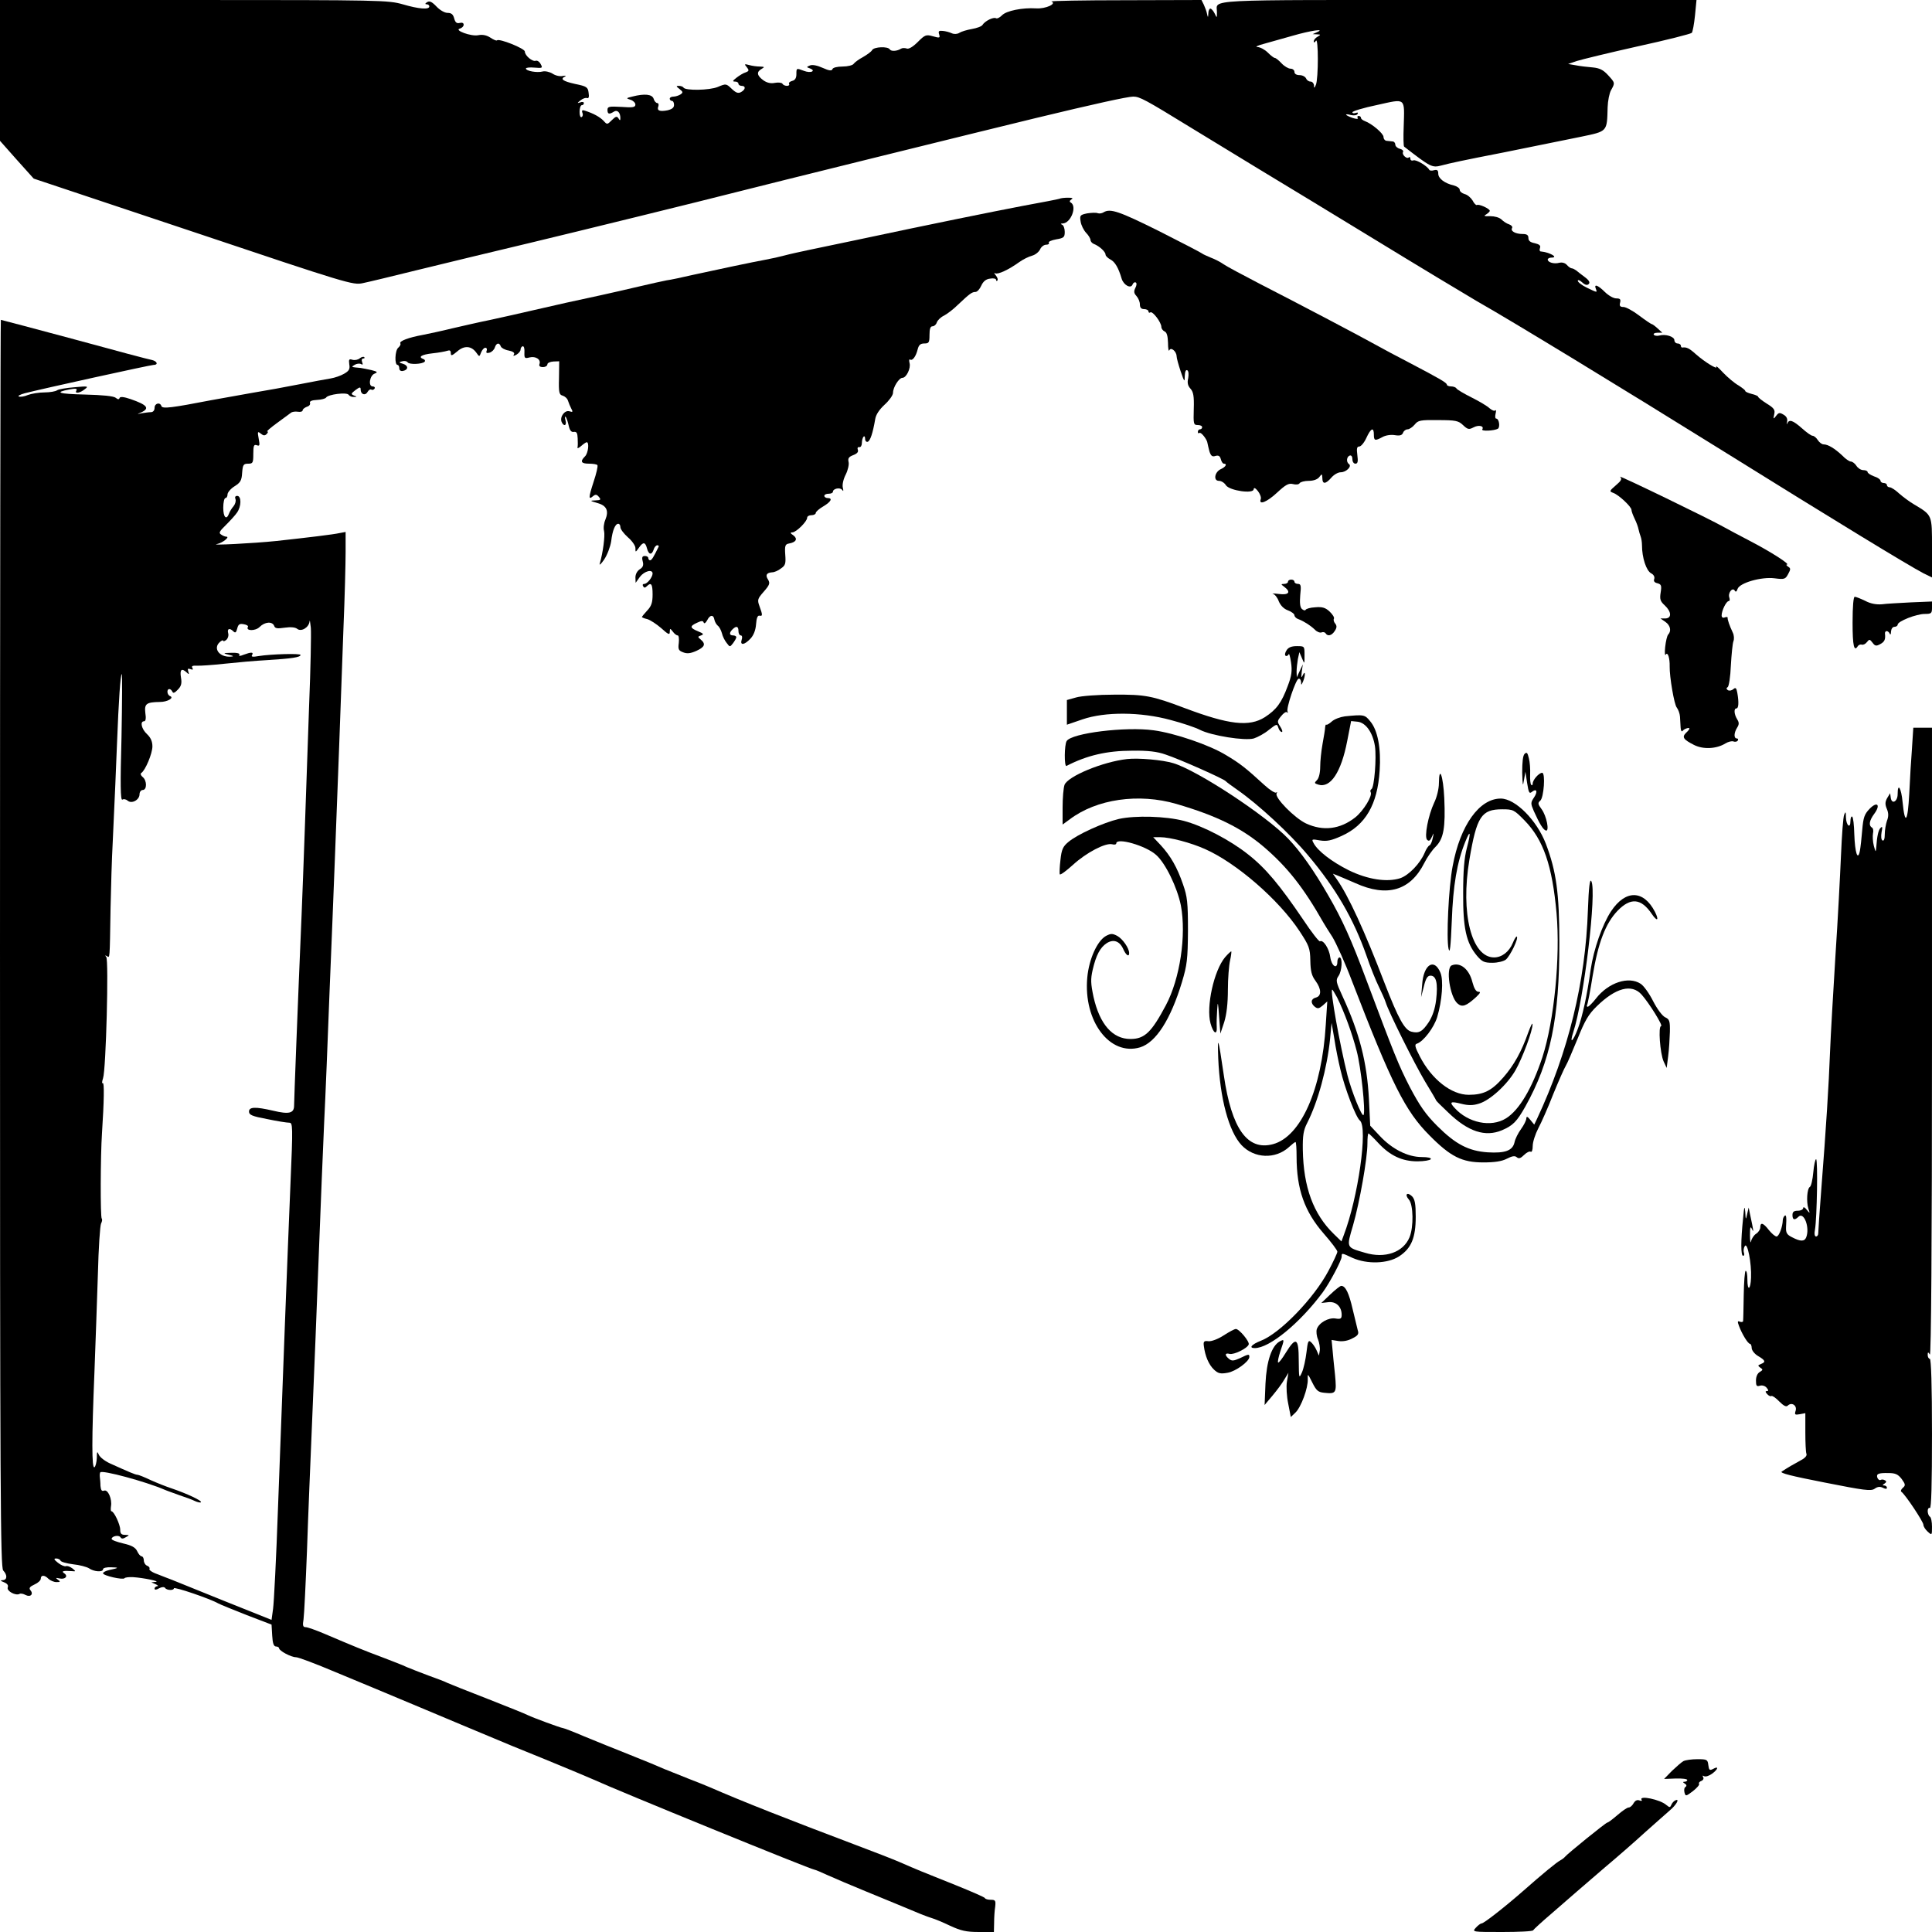 <?xml version="1.0" standalone="no"?>
<!DOCTYPE svg PUBLIC "-//W3C//DTD SVG 20010904//EN"
 "http://www.w3.org/TR/2001/REC-SVG-20010904/DTD/svg10.dtd">
<svg version="1.0" xmlns="http://www.w3.org/2000/svg"
 width="900pt" height="900pt" viewBox="0 0 900 900"
 preserveAspectRatio="xMidYMid meet">
<g transform="translate(0,900) scale(0.1,-0.1)"
fill="#000000" stroke="none">
<path d="M0 8672 l0 -328 78 -88 79 -88 743 -248 c721 -242 745 -249 790 -239
25 5 137 32 250 60 209 51 305 74 535 129 213 51 811 198 935 230 156 40 1167
290 1415 350 269 65 428 100 454 100 30 0 56 -14 266 -143 99 -60 243 -148
320 -195 149 -90 335 -203 530 -322 196 -120 447 -271 485 -293 159 -90 676
-405 1150 -700 509 -317 860 -531 931 -568 l39 -19 0 138 c0 155 2 151 -83
202 -21 12 -53 36 -70 51 -17 16 -37 29 -44 29 -7 0 -13 5 -13 10 0 6 -7 10
-15 10 -8 0 -15 5 -15 11 0 5 -13 15 -30 20 -16 6 -30 15 -30 20 0 5 -9 9 -20
9 -11 0 -25 9 -32 20 -7 11 -19 20 -26 20 -7 0 -25 12 -40 28 -34 32 -66 52
-87 52 -8 0 -20 9 -27 20 -7 11 -18 20 -24 20 -7 0 -29 16 -50 35 -42 37 -59
43 -68 23 -3 -7 -4 -4 -1 7 3 13 -2 25 -16 33 -18 11 -23 11 -35 -5 -13 -17
-14 -16 -9 7 5 21 -1 29 -35 50 -22 14 -40 28 -40 32 0 3 -13 9 -30 13 -16 4
-30 10 -30 14 0 4 -15 15 -32 26 -18 10 -50 37 -71 59 -21 23 -36 35 -32 28 9
-17 -53 21 -95 58 -31 28 -44 34 -63 31 -4 0 -7 3 -7 9 0 5 -7 10 -15 10 -8 0
-15 7 -15 15 0 17 -41 30 -70 22 -11 -3 -23 -1 -26 4 -3 5 5 9 17 9 l23 0 -22
20 c-12 11 -24 20 -27 20 -3 0 -30 18 -59 40 -29 22 -62 40 -73 40 -16 0 -20
5 -16 20 4 16 0 20 -18 20 -13 0 -37 14 -53 30 -32 32 -52 39 -42 15 7 -19 8
-19 -42 5 -23 11 -42 26 -42 32 0 6 9 3 20 -7 14 -13 24 -15 31 -8 7 7 2 17
-18 32 -15 11 -33 25 -40 31 -7 5 -16 10 -21 10 -5 0 -15 7 -23 16 -8 9 -21
13 -35 10 -25 -7 -54 2 -54 15 0 5 8 9 17 9 36 0 -8 25 -51 29 -4 1 -5 8 -2
16 4 11 -3 17 -24 22 -21 4 -30 11 -30 24 0 14 -7 19 -27 19 -34 0 -58 14 -49
28 3 6 -3 13 -14 17 -11 3 -27 14 -36 23 -10 9 -31 15 -52 15 -28 -1 -32 1
-19 8 9 6 17 13 17 17 0 10 -51 33 -60 27 -4 -2 -13 7 -20 21 -8 13 -24 27
-37 30 -13 4 -23 12 -23 20 0 7 -12 16 -27 20 -44 10 -73 33 -73 55 0 16 -5
20 -20 16 -10 -3 -20 -2 -22 2 -8 17 -61 49 -74 44 -8 -3 -14 1 -14 8 0 7 -3
9 -7 6 -9 -10 -34 13 -27 25 3 5 -3 12 -15 15 -12 3 -21 12 -21 19 0 8 -6 15
-12 15 -7 1 -20 2 -28 3 -8 0 -15 9 -15 18 0 16 -54 62 -87 74 -10 4 -18 10
-18 15 0 5 -5 9 -11 9 -5 0 -8 -4 -4 -10 3 -5 -7 -5 -25 1 -36 13 -40 22 -6
13 13 -3 27 -1 30 5 4 7 1 8 -8 5 -9 -3 -16 -2 -16 3 0 5 52 21 115 34 136 30
128 37 124 -101 -2 -49 -1 -91 2 -93 124 -96 130 -99 173 -88 41 11 101 24
291 61 115 23 204 41 360 73 124 26 121 22 124 137 1 30 8 66 16 80 19 34 19
34 -14 70 -22 24 -39 33 -72 36 -24 2 -60 6 -79 10 l-35 6 41 14 c22 7 149 38
283 68 133 29 247 58 252 63 4 4 11 41 15 81 l7 72 -1110 0 c-1221 0 -1122 5
-1124 -58 0 -27 0 -27 -11 -4 -6 12 -15 22 -20 22 -4 0 -9 -10 -9 -22 -1 -21
-2 -21 -6 -3 -2 11 -9 30 -15 43 l-11 22 -356 -1 c-196 0 -350 -3 -343 -6 27
-10 -27 -35 -71 -32 -64 4 -140 -11 -160 -33 -10 -10 -22 -16 -27 -13 -12 7
-52 -13 -63 -31 -4 -7 -26 -15 -49 -19 -23 -4 -50 -12 -59 -18 -9 -6 -24 -7
-35 -2 -11 5 -29 10 -42 11 -18 2 -22 -1 -17 -16 5 -17 3 -18 -29 -9 -32 9
-37 7 -71 -27 -22 -22 -42 -34 -51 -30 -9 3 -21 3 -27 -1 -19 -12 -46 -13 -52
-3 -9 15 -73 12 -82 -3 -4 -8 -24 -22 -43 -33 -19 -10 -39 -25 -43 -31 -4 -7
-28 -13 -52 -13 -25 0 -45 -5 -47 -12 -3 -9 -15 -8 -46 6 -24 11 -48 16 -59
11 -17 -7 -17 -8 1 -14 12 -5 16 -10 9 -14 -6 -4 -23 -3 -38 3 -35 13 -35 14
-35 -16 0 -17 -6 -28 -20 -31 -11 -3 -17 -9 -14 -14 3 -5 -2 -9 -10 -9 -8 0
-18 4 -21 10 -3 5 -19 7 -35 4 -19 -4 -37 0 -54 12 -30 22 -33 39 -8 53 15 9
14 10 -8 11 -14 0 -36 3 -50 7 -22 6 -24 5 -11 -10 11 -14 11 -18 -5 -24 -11
-3 -30 -15 -43 -25 -18 -14 -20 -18 -7 -18 9 0 16 -4 16 -10 0 -5 7 -10 15
-10 20 0 19 -17 -3 -29 -13 -7 -23 -4 -43 15 -26 25 -27 25 -65 9 -39 -16
-151 -18 -160 -3 -3 5 -13 8 -22 8 -13 0 -13 -2 4 -15 16 -13 17 -16 4 -25 -8
-5 -23 -10 -32 -10 -10 0 -18 -4 -18 -10 0 -5 5 -10 10 -10 6 0 10 -8 10 -19
0 -13 -10 -20 -31 -25 -37 -7 -50 -1 -42 19 3 8 0 15 -5 15 -6 0 -14 9 -17 20
-7 21 -42 25 -100 10 -29 -7 -29 -8 -7 -15 12 -4 22 -14 22 -22 0 -13 -12 -15
-65 -11 -57 3 -65 2 -65 -14 0 -20 8 -22 30 -8 16 10 30 -4 30 -30 0 -12 -2
-13 -9 -1 -7 11 -13 9 -31 -9 -21 -21 -22 -21 -38 -3 -17 18 -48 35 -86 47
-13 5 -17 2 -13 -9 4 -8 2 -17 -3 -20 -6 -4 -10 7 -10 24 0 17 5 31 10 31 6 0
10 4 10 10 0 5 -8 7 -17 3 -15 -5 -15 -3 2 10 10 8 24 13 30 10 8 -2 10 6 7
25 -3 26 -9 30 -63 41 -58 13 -71 23 -46 35 6 4 1 4 -12 2 -13 -3 -34 2 -47
11 -13 8 -34 13 -46 10 -25 -7 -78 2 -78 14 0 4 18 6 40 4 37 -3 39 -2 29 16
-6 12 -16 18 -23 16 -15 -6 -51 24 -51 43 0 14 -119 62 -130 52 -2 -3 -16 3
-31 13 -17 11 -36 15 -56 11 -33 -7 -116 24 -85 31 9 3 17 10 17 18 0 8 -7 11
-19 8 -13 -3 -20 2 -25 21 -5 19 -13 26 -31 26 -14 0 -36 13 -52 30 -21 22
-32 27 -43 20 -10 -6 -11 -10 -2 -10 6 0 12 -4 12 -10 0 -16 -49 -12 -124 10
-67 19 -103 20 -973 20 l-903 0 0 -328z m6135 178 l-20 -9 20 -1 c18 -1 19 -1
3 -11 -10 -5 -18 -15 -18 -22 0 -7 4 -6 10 3 12 19 12 -176 0 -205 -7 -17 -9
-17 -9 -2 -1 9 -8 17 -16 17 -9 0 -18 7 -21 15 -4 8 -17 15 -30 15 -15 0 -24
6 -24 15 0 8 -8 15 -18 15 -10 0 -29 11 -42 25 -13 14 -27 25 -31 25 -5 0 -19
11 -33 25 -14 14 -35 25 -48 26 -13 0 0 7 27 14 28 8 88 25 135 38 86 25 157
35 115 17z"/>
<path d="M4935 8074 c-5 -2 -82 -17 -170 -33 -146 -28 -409 -81 -785 -161 -80
-17 -176 -37 -215 -45 -38 -8 -88 -19 -110 -25 -22 -6 -62 -15 -90 -20 -65
-12 -216 -44 -335 -70 -52 -12 -108 -24 -125 -26 -16 -3 -75 -16 -130 -29 -55
-13 -134 -31 -175 -40 -118 -25 -207 -45 -315 -70 -55 -13 -145 -33 -200 -45
-55 -11 -136 -30 -180 -40 -44 -11 -105 -24 -135 -30 -66 -12 -112 -29 -105
-40 3 -4 -2 -13 -10 -20 -15 -12 -18 -80 -3 -80 4 0 8 -7 8 -16 0 -9 7 -14 17
-12 26 5 26 25 1 33 -21 6 -21 8 -4 12 10 3 21 1 25 -5 7 -11 68 -9 79 3 4 4
1 10 -5 12 -27 10 -11 21 41 27 30 3 61 9 70 12 11 4 16 1 16 -11 0 -14 5 -13
30 8 33 29 66 26 89 -6 14 -20 14 -20 22 1 5 12 13 22 20 22 6 0 9 -6 6 -14
-4 -10 0 -12 13 -9 11 3 22 14 25 24 7 22 21 25 28 5 3 -7 19 -16 37 -19 20
-4 29 -11 24 -18 -5 -8 -2 -9 12 -1 10 6 19 16 19 24 0 7 5 14 10 15 6 1 9
-12 8 -28 -1 -28 1 -30 24 -24 29 7 54 -10 46 -31 -3 -9 2 -14 16 -14 12 0 21
6 21 13 0 6 12 12 28 13 l27 1 -1 -78 c-2 -68 1 -78 17 -82 10 -3 22 -13 25
-24 3 -10 10 -26 15 -36 9 -16 7 -18 -8 -13 -22 7 -46 -25 -37 -49 10 -24 26
-18 18 8 -3 12 -3 19 1 15 4 -4 10 -22 14 -40 5 -23 12 -32 24 -30 13 2 17 -5
18 -30 1 -18 1 -37 -1 -43 -1 -5 7 -2 18 8 10 9 22 17 25 17 13 0 7 -52 -8
-66 -24 -24 -18 -34 19 -34 19 0 37 -3 39 -7 3 -5 -5 -39 -18 -78 -24 -74 -24
-85 -2 -66 11 9 17 8 27 -4 11 -13 8 -15 -16 -16 -27 -1 -27 -2 8 -12 44 -12
55 -36 38 -78 -7 -16 -10 -39 -6 -53 5 -22 -5 -100 -20 -151 -4 -11 6 -3 20
18 15 22 29 60 33 85 6 52 19 82 33 82 6 0 10 -7 10 -16 0 -9 16 -30 35 -47
19 -16 35 -39 35 -50 0 -21 0 -21 16 1 20 29 30 28 38 -3 8 -30 22 -32 31 -5
3 11 11 20 17 20 5 0 8 -3 6 -7 -24 -49 -32 -63 -40 -63 -4 0 -8 5 -8 10 0 6
-7 10 -16 10 -12 0 -15 -6 -10 -25 5 -18 1 -28 -14 -37 -12 -8 -20 -23 -20
-38 l1 -25 20 28 c21 27 59 37 59 15 -1 -18 -25 -48 -39 -48 -7 0 -9 -5 -5
-11 4 -8 9 -8 17 0 20 20 27 11 27 -38 0 -37 -5 -54 -25 -75 -14 -15 -25 -29
-25 -30 0 -2 11 -7 25 -10 14 -4 43 -23 65 -42 33 -30 40 -33 40 -18 1 18 1
18 14 2 7 -10 17 -18 23 -18 5 0 7 -16 5 -35 -4 -30 -1 -36 21 -44 18 -7 34
-5 61 7 39 18 45 32 20 53 -15 12 -14 14 2 19 14 5 11 9 -14 19 -39 16 -40 24
-5 40 21 10 28 10 31 1 3 -7 9 -2 16 10 13 27 30 28 34 3 2 -10 9 -22 16 -28
7 -5 15 -21 19 -35 3 -14 13 -34 22 -45 15 -20 15 -20 30 -1 8 11 15 23 15 28
0 4 -7 8 -15 8 -18 0 -19 12 -3 28 18 18 28 15 28 -8 0 -11 5 -20 11 -20 6 0
8 -9 4 -20 -9 -28 13 -25 41 5 15 16 24 40 26 67 2 28 7 42 16 40 15 -3 15 3
0 44 -11 30 -9 35 20 68 27 31 30 39 20 56 -14 21 -7 32 19 34 10 0 29 8 41
18 21 14 23 23 20 64 -3 42 0 49 17 52 34 6 42 22 21 38 -15 10 -16 14 -5 14
18 0 69 51 69 68 0 7 9 12 20 12 11 0 20 5 20 10 0 6 16 20 35 31 37 22 45 39
20 39 -8 0 -15 5 -15 10 0 6 9 10 20 10 11 0 20 4 20 9 0 15 33 22 43 9 6 -9
7 -5 3 11 -3 14 3 40 14 61 10 20 16 47 13 58 -4 17 1 24 22 32 18 7 25 15 21
25 -3 8 0 14 7 12 7 -1 12 8 12 20 0 12 4 25 8 29 4 4 7 -1 7 -10 0 -10 6 -16
12 -14 12 4 24 41 35 105 3 21 19 45 44 68 21 19 39 44 39 55 0 26 28 70 44
70 18 0 40 45 33 69 -3 12 -2 19 3 16 11 -7 27 15 35 48 5 20 13 27 31 27 21
0 24 4 24 40 0 28 4 40 14 40 8 0 17 8 20 18 4 11 19 25 34 32 15 8 44 30 64
50 55 52 66 60 82 60 8 0 20 13 27 29 9 20 22 31 41 33 15 3 28 0 28 -5 0 -6
3 -7 6 -4 4 4 1 14 -7 24 -8 9 -9 14 -3 10 12 -7 62 16 112 52 18 13 45 26 60
30 15 4 31 17 37 29 5 12 18 22 28 22 10 0 16 4 13 9 -4 5 12 12 34 16 36 6
40 10 40 35 0 16 -6 31 -12 33 -9 4 -7 6 3 6 37 2 67 78 38 97 -8 4 -7 9 2 15
10 6 4 8 -16 8 -16 0 -34 -2 -40 -5z"/>
<path d="M5141 8011 c-8 -5 -20 -7 -28 -4 -7 3 -29 2 -49 -1 -32 -7 -35 -9
-30 -38 2 -16 14 -40 25 -52 12 -12 21 -28 21 -34 0 -7 8 -16 17 -19 25 -10
53 -36 53 -49 0 -6 10 -16 23 -23 21 -11 37 -38 52 -89 9 -30 43 -49 51 -27 3
8 10 12 15 9 5 -3 4 -14 -2 -25 -8 -16 -7 -25 5 -38 9 -10 16 -27 16 -39 0
-15 6 -22 20 -22 11 0 20 -5 20 -11 0 -5 4 -8 9 -4 11 6 51 -47 51 -68 0 -8 7
-17 15 -21 10 -4 15 -20 16 -53 0 -26 3 -42 6 -35 7 17 33 -4 34 -27 0 -9 9
-41 19 -71 17 -50 19 -52 19 -22 1 21 5 31 12 27 6 -4 7 -19 4 -37 -5 -21 -2
-35 11 -49 13 -15 17 -34 15 -94 -2 -70 -1 -75 18 -75 12 0 21 -4 21 -10 0 -5
-4 -10 -10 -10 -5 0 -10 -5 -10 -12 0 -6 3 -8 7 -5 7 7 37 -31 38 -48 1 -5 5
-23 9 -38 7 -21 13 -26 28 -21 14 4 21 0 25 -15 3 -12 9 -21 14 -21 17 0 9
-15 -13 -25 -30 -13 -37 -55 -10 -55 11 0 26 -9 33 -21 18 -25 129 -41 129
-18 1 9 8 6 20 -9 10 -13 16 -30 13 -37 -11 -30 29 -14 76 30 40 37 54 45 74
40 14 -4 28 -2 31 4 4 6 23 11 43 11 22 0 41 7 49 18 12 16 13 15 14 -5 0 -30
15 -29 42 2 12 14 31 25 44 25 25 0 53 28 38 38 -14 10 -11 35 4 40 7 2 12 -5
12 -17 0 -12 6 -21 14 -21 11 0 13 10 9 40 -4 31 -2 40 9 40 8 0 23 18 33 40
21 46 35 52 35 15 0 -28 5 -30 40 -11 14 8 38 12 57 9 24 -4 34 -1 39 11 3 9
13 16 21 16 8 0 23 10 33 22 16 20 26 22 109 21 82 0 95 -3 116 -23 22 -21 28
-22 49 -11 24 13 51 7 41 -9 -6 -10 56 -7 73 3 11 8 5 47 -8 47 -5 0 -6 10 -3
23 3 12 3 19 -2 15 -4 -4 -15 1 -26 10 -10 10 -47 32 -83 50 -36 18 -68 37
-71 42 -3 6 -15 10 -26 10 -10 0 -19 4 -19 8 0 9 -33 28 -180 105 -52 27 -120
63 -150 80 -77 43 -368 196 -540 284 -79 41 -156 82 -170 92 -14 10 -41 24
-60 31 -19 8 -37 16 -40 19 -3 3 -93 50 -200 104 -187 93 -228 107 -259 88z"/>
<path d="M0 4604 c0 -2569 2 -2907 15 -2920 20 -21 19 -44 -2 -45 -13 0 -12
-3 6 -10 15 -6 21 -14 17 -24 -6 -17 38 -40 55 -30 5 3 17 1 28 -5 23 -12 39
4 22 23 -7 9 -2 16 20 26 16 7 29 19 29 27 0 18 18 18 36 -1 9 -8 25 -15 37
-15 18 0 20 2 7 11 -12 9 -11 10 7 6 27 -6 42 11 22 24 -15 10 -4 13 36 10 19
-2 19 -1 2 13 -11 8 -24 13 -30 10 -7 -2 -23 5 -37 16 -19 15 -21 20 -8 20 9
0 18 -5 20 -10 2 -6 28 -13 58 -17 30 -3 64 -12 75 -19 23 -16 65 -19 65 -4 0
6 17 10 38 9 38 -1 37 -3 -10 -13 -16 -4 -28 -10 -28 -15 0 -11 93 -32 100
-23 3 4 21 6 40 5 48 -3 130 -20 105 -22 l-20 -2 20 -9 c11 -5 14 -9 8 -9 -7
-1 -13 -6 -13 -11 0 -7 7 -7 21 1 13 7 24 7 28 2 7 -12 41 -13 41 -2 0 9 170
-49 206 -70 11 -6 71 -30 134 -55 l115 -44 3 -51 c2 -36 7 -51 18 -51 7 0 14
-4 14 -8 0 -12 56 -42 79 -42 11 0 93 -31 183 -69 90 -37 269 -112 398 -166
129 -54 271 -114 315 -132 44 -19 163 -68 265 -109 102 -42 203 -84 225 -94
106 -49 1015 -420 1030 -420 3 0 32 -12 62 -26 31 -14 111 -48 177 -75 67 -27
130 -54 141 -58 97 -41 144 -60 165 -66 14 -4 53 -20 86 -36 50 -23 75 -29
133 -29 l71 0 1 43 c0 23 2 57 5 75 3 28 1 32 -20 32 -13 0 -26 3 -28 8 -1 4
-64 31 -138 61 -148 59 -178 71 -260 107 -30 13 -120 48 -200 78 -333 126
-524 201 -685 271 -16 7 -61 25 -100 40 -38 15 -88 35 -110 44 -22 10 -94 40
-160 66 -66 26 -162 65 -213 86 -51 22 -96 39 -100 39 -8 0 -141 49 -163 60
-9 5 -93 39 -185 75 -93 36 -178 70 -189 75 -11 6 -51 21 -90 35 -38 14 -83
32 -100 39 -16 8 -68 28 -115 46 -86 32 -134 52 -268 109 -40 17 -79 31 -88
31 -13 0 -15 8 -10 37 3 21 10 164 16 318 5 154 17 438 25 630 8 193 22 530
30 750 8 220 20 497 25 615 6 118 17 391 25 605 9 215 20 496 25 625 5 129 14
366 20 525 6 160 15 407 20 550 6 143 10 302 10 354 l0 93 -27 -5 c-31 -7
-149 -21 -295 -37 -105 -11 -320 -22 -276 -14 25 5 61 34 42 34 -5 0 -16 4
-24 10 -12 7 -8 15 22 44 20 20 44 46 52 58 21 29 21 78 1 78 -9 0 -12 -6 -8
-15 3 -9 -1 -23 -9 -33 -8 -9 -18 -25 -21 -34 -12 -33 -27 -18 -27 27 0 25 5
45 10 45 6 0 10 8 10 18 1 9 15 26 33 37 27 17 33 27 35 63 3 37 6 42 28 42
22 0 24 4 24 46 0 38 3 45 16 40 14 -5 15 -1 9 31 -6 33 -5 35 10 23 12 -10
19 -10 27 -2 7 7 8 12 3 12 -5 0 16 18 46 40 30 22 59 43 64 47 6 5 20 7 33 5
12 -2 22 1 22 7 0 5 9 12 19 16 11 3 18 11 15 18 -3 8 9 13 32 14 21 1 40 6
43 11 9 15 97 26 105 13 4 -6 15 -11 24 -10 16 0 16 1 0 7 -14 6 -13 9 8 25
20 15 24 15 24 3 0 -23 21 -31 32 -12 5 9 13 14 18 11 5 -3 11 -1 15 5 3 5 -1
10 -9 10 -22 0 -14 52 10 60 15 6 12 9 -16 16 -19 4 -42 9 -50 10 -45 4 -46 4
-27 15 9 5 22 7 29 3 8 -5 9 -2 5 9 -4 10 -1 17 5 17 6 0 8 3 5 6 -4 4 -13 1
-21 -5 -8 -7 -23 -10 -34 -7 -16 5 -18 2 -15 -21 4 -22 -1 -31 -24 -44 -15 -9
-44 -19 -63 -22 -19 -3 -84 -15 -145 -27 -60 -12 -159 -30 -220 -40 -60 -11
-146 -26 -190 -34 -186 -36 -228 -41 -233 -28 -6 20 -32 14 -32 -8 0 -12 -7
-20 -17 -20 -10 0 -29 -3 -43 -5 -24 -5 -24 -5 -2 4 41 19 28 35 -50 62 -32
11 -49 12 -51 5 -3 -8 -8 -7 -18 1 -10 8 -61 13 -142 15 -125 3 -147 10 -73
24 28 5 37 4 32 -5 -10 -16 16 -13 39 6 19 14 15 15 -49 9 -37 -3 -73 -9 -80
-14 -6 -5 -33 -10 -59 -10 -27 0 -61 -6 -77 -12 -16 -7 -35 -10 -42 -7 -7 2 5
9 27 15 81 21 586 132 600 132 23 0 18 17 -7 23 -13 2 -175 45 -361 96 -186
50 -341 91 -343 91 -2 0 -4 -1308 -4 -2906z m1440 1111 c-6 -170 -15 -429 -20
-575 -5 -146 -12 -326 -15 -400 -18 -420 -35 -865 -35 -890 0 -36 -23 -42 -98
-24 -82 19 -112 18 -112 -4 0 -16 15 -22 84 -35 47 -10 93 -17 103 -17 17 0
18 -11 6 -287 -14 -335 -36 -913 -58 -1508 -8 -231 -19 -443 -23 -470 l-7 -51
-220 88 c-121 49 -231 93 -245 99 -14 5 -44 17 -67 26 -24 8 -40 20 -37 24 3
5 -2 12 -10 15 -9 3 -16 15 -16 25 0 10 -5 19 -10 19 -6 0 -15 11 -21 24 -8
17 -25 27 -65 36 -30 7 -54 16 -54 21 0 13 33 20 41 8 5 -8 12 -8 25 0 18 10
18 10 -3 11 -18 0 -23 6 -23 24 0 24 -29 86 -41 86 -3 0 -4 10 -2 23 6 33 -14
80 -32 73 -11 -4 -15 2 -17 22 0 15 -2 34 -3 42 -1 8 0 18 2 21 6 13 212 -43
298 -80 11 -5 43 -16 70 -26 28 -9 60 -21 72 -27 13 -6 26 -9 29 -6 6 7 -65
40 -135 64 -25 8 -70 26 -99 39 -29 14 -57 25 -62 25 -9 0 -35 11 -128 53 -24
11 -47 29 -52 41 -7 17 -9 15 -9 -16 -1 -20 -6 -40 -11 -43 -13 -8 -13 130 0
445 5 129 12 334 16 455 3 121 10 227 15 236 5 9 6 19 3 22 -7 7 -6 294 1 397
10 152 11 239 4 234 -5 -2 -4 8 1 23 14 41 27 551 15 565 -7 8 -6 9 3 4 14 -8
13 -23 17 224 2 96 6 234 10 305 12 258 14 312 20 460 8 208 16 319 22 325 3
3 2 -129 -1 -294 -6 -219 -5 -296 4 -291 6 4 17 2 25 -5 19 -16 55 4 55 30 0
11 7 20 15 20 20 0 20 44 0 60 -9 7 -12 16 -7 19 19 12 52 91 52 124 0 23 -8
41 -25 57 -26 24 -34 60 -14 60 8 0 10 14 6 39 -5 43 5 50 68 51 35 0 67 19
48 27 -15 5 -18 33 -4 33 5 0 11 -6 14 -12 3 -9 11 -6 25 9 16 16 20 29 15 57
-6 37 3 45 26 24 11 -11 13 -10 8 4 -4 13 -2 15 10 11 11 -4 14 -3 9 6 -5 8 1
11 21 10 15 -1 73 3 128 9 55 6 145 14 200 17 112 7 155 13 155 24 0 8 -138 4
-194 -5 -28 -5 -37 -4 -32 4 9 15 -4 15 -39 2 -17 -7 -24 -7 -20 0 4 6 -11 10
-37 9 -40 -1 -41 -2 -13 -9 25 -6 26 -8 7 -9 -52 -2 -81 40 -47 69 8 7 15 9
15 5 0 -4 6 -2 14 4 8 7 12 21 9 31 -6 22 7 26 24 9 9 -9 13 -6 18 13 5 20 11
24 31 20 13 -2 22 -8 19 -12 -12 -20 35 -20 54 -1 25 25 59 27 68 6 4 -13 15
-14 49 -9 28 4 49 2 58 -5 19 -16 55 6 58 34 1 11 3 -2 6 -30 2 -27 -1 -189
-8 -360z"/>
<path d="M7547 6779 c10 -10 6 -18 -20 -40 -30 -26 -31 -28 -12 -35 26 -9 85
-65 85 -79 0 -7 7 -25 15 -42 8 -16 16 -38 18 -49 2 -10 7 -26 10 -34 3 -8 6
-26 6 -40 0 -58 20 -119 43 -131 12 -6 17 -17 14 -26 -4 -10 1 -17 15 -20 18
-5 20 -11 15 -43 -5 -31 -2 -41 19 -60 32 -30 33 -60 3 -61 l-23 0 23 -16 c23
-16 29 -42 13 -59 -5 -5 -11 -31 -14 -58 -3 -27 -1 -43 3 -35 9 14 19 -17 18
-56 -1 -47 21 -177 33 -191 7 -9 14 -28 15 -42 1 -15 2 -38 3 -52 1 -14 5 -20
9 -15 7 10 32 18 32 11 0 -3 -7 -12 -16 -20 -20 -20 -12 -31 37 -56 43 -22
105 -19 147 7 13 8 30 12 37 9 8 -3 17 -1 20 4 4 6 1 10 -4 10 -15 0 -14 26 1
50 10 16 10 24 0 40 -14 23 -16 50 -3 50 10 0 12 28 4 73 -4 22 -8 26 -18 17
-8 -7 -19 -9 -26 -5 -7 5 -8 10 -1 14 6 3 13 49 15 101 3 52 8 103 12 113 4
10 3 28 -3 40 -16 34 -25 61 -24 69 1 4 -5 5 -13 2 -9 -4 -15 0 -15 9 0 23 22
67 33 67 5 0 6 7 3 16 -8 21 14 50 25 33 4 -8 9 -6 13 7 9 29 112 58 173 50
46 -6 50 -4 63 20 12 22 12 27 0 34 -8 6 -11 10 -6 10 18 0 -74 59 -170 109
-54 28 -110 58 -124 66 -61 35 -494 245 -483 234z"/>
<path d="M6000 6290 c0 -5 -8 -10 -17 -10 -17 -1 -17 -1 0 -14 32 -24 21 -39
-25 -33 -24 3 -36 3 -28 1 9 -3 21 -18 27 -35 8 -19 23 -35 42 -42 17 -6 31
-17 31 -23 0 -6 8 -15 18 -18 26 -10 56 -29 77 -49 9 -10 24 -16 31 -13 7 3
16 1 19 -4 10 -16 29 -11 43 11 10 15 10 24 2 34 -7 8 -9 18 -6 23 3 5 -6 20
-20 33 -19 18 -34 23 -67 20 -23 -1 -43 -7 -45 -12 -2 -4 -9 -3 -17 4 -9 8
-11 28 -8 65 5 44 3 52 -11 52 -9 0 -16 5 -16 10 0 6 -7 10 -15 10 -8 0 -15
-4 -15 -10z"/>
<path d="M8630 6100 c0 -110 7 -139 25 -109 4 5 12 8 18 6 7 -2 17 3 24 12 11
14 13 14 26 -3 11 -15 17 -17 35 -7 21 11 26 22 23 49 -1 6 2 12 8 12 5 0 12
-6 14 -12 3 -7 6 -3 6 10 1 12 7 22 16 22 8 0 15 5 15 10 0 16 87 50 126 50
31 0 34 3 34 29 l0 29 -97 -4 c-54 -3 -116 -6 -137 -9 -26 -2 -53 3 -77 16
-21 10 -43 19 -49 19 -6 0 -10 -44 -10 -120z"/>
<path d="M5993 5970 c-7 -10 -9 -22 -4 -25 5 -3 11 1 14 7 2 7 7 -10 11 -37 6
-40 3 -63 -15 -110 -29 -79 -53 -111 -107 -146 -73 -46 -167 -35 -372 42 -153
58 -186 64 -330 63 -74 0 -154 -6 -177 -13 l-43 -12 0 -58 0 -57 73 25 c105
36 271 35 410 -3 54 -14 116 -35 137 -46 53 -27 209 -52 251 -40 18 6 50 23
70 40 36 28 38 29 44 10 3 -11 11 -20 16 -20 5 0 2 11 -7 25 -15 23 -15 26 4
49 11 14 23 22 27 18 5 -4 6 -2 3 3 -8 13 38 149 51 153 6 2 11 -5 12 -15 0
-16 1 -16 9 2 12 28 11 56 -1 30 -7 -16 -8 -12 -5 15 l5 35 -14 -30 -14 -30
-1 26 c0 15 3 41 6 59 l7 32 12 -28 c12 -29 12 -29 12 14 0 42 0 42 -36 42
-25 0 -40 -6 -48 -20z"/>
<path d="M6265 5663 c-22 -3 -49 -13 -61 -24 -11 -10 -23 -17 -25 -15 -3 3 -5
-3 -6 -12 0 -9 -6 -44 -12 -77 -6 -33 -11 -81 -11 -107 0 -28 -6 -53 -15 -62
-13 -13 -13 -15 6 -21 57 -18 107 58 135 204 l18 92 30 -3 c38 -4 71 -50 81
-114 8 -54 -3 -192 -16 -200 -5 -3 -7 -9 -4 -14 10 -16 -33 -87 -72 -118 -70
-55 -149 -65 -229 -28 -53 25 -148 121 -137 140 3 6 3 8 -2 4 -4 -4 -29 11
-55 35 -86 79 -114 101 -178 139 -76 47 -240 103 -338 116 -131 18 -382 -13
-405 -50 -11 -16 -12 -121 -1 -116 95 49 188 71 307 71 72 1 116 -4 155 -18
64 -21 273 -114 280 -124 3 -4 28 -22 55 -41 96 -67 242 -201 328 -304 130
-154 212 -296 272 -466 18 -54 45 -120 58 -146 13 -27 28 -60 32 -73 14 -46
134 -286 184 -370 28 -46 51 -85 51 -87 0 -2 25 -27 56 -56 93 -90 173 -116
251 -83 51 22 69 40 109 111 116 208 159 411 158 764 0 229 -14 331 -63 460
-42 109 -141 209 -209 210 -100 1 -190 -124 -225 -315 -19 -99 -30 -338 -19
-385 6 -26 10 9 15 130 6 165 24 273 63 369 24 60 27 45 7 -30 -12 -46 -17
-105 -17 -209 -1 -163 14 -232 64 -292 24 -28 34 -33 72 -33 25 0 53 7 63 15
20 17 60 99 51 107 -2 3 -11 -10 -19 -30 -17 -41 -51 -67 -87 -67 -105 0 -157
206 -115 455 34 202 56 235 153 235 51 0 55 -2 104 -52 88 -90 129 -210 149
-432 18 -206 -11 -501 -66 -671 -48 -145 -108 -247 -170 -285 -69 -43 -176
-21 -239 49 -26 28 -19 32 32 19 32 -8 54 -8 82 1 51 15 132 89 170 156 32 56
81 187 79 214 0 9 -9 -9 -20 -39 -31 -88 -66 -152 -116 -209 -54 -62 -92 -81
-161 -81 -81 0 -173 72 -228 179 -23 44 -25 56 -14 59 31 10 80 75 95 124 23
77 30 172 15 207 -29 70 -79 38 -85 -55 l-5 -59 13 50 c9 38 17 50 31 50 27 0
35 -36 26 -113 -5 -42 -17 -76 -34 -103 -30 -45 -46 -54 -81 -45 -32 8 -61 61
-125 226 -93 243 -169 408 -222 483 l-19 27 23 -9 c13 -5 49 -21 82 -35 148
-67 256 -35 321 94 13 26 37 61 54 77 36 37 45 88 39 225 -5 104 -24 156 -25
70 0 -27 -10 -67 -22 -91 -28 -60 -47 -159 -33 -173 8 -8 14 -5 22 13 10 22
10 22 4 -6 -3 -16 -10 -32 -15 -33 -5 -2 -16 -18 -23 -36 -21 -49 -73 -103
-113 -117 -62 -20 -152 -6 -240 37 -78 39 -145 90 -164 127 -10 18 -8 19 30
12 32 -5 52 -1 101 21 111 50 167 146 177 304 7 104 -9 189 -44 230 -25 31
-29 32 -118 23z"/>
<path d="M8907 5518 c-4 -51 -10 -148 -13 -216 -7 -132 -20 -149 -31 -39 -6
66 -23 94 -23 38 0 -35 -27 -50 -32 -18 l-3 22 -14 -23 c-10 -18 -10 -30 -1
-51 8 -19 8 -35 0 -55 -5 -15 -10 -43 -10 -62 0 -22 -4 -33 -11 -29 -6 4 -7
20 -4 38 5 24 4 29 -4 21 -11 -10 -17 -38 -21 -94 -2 -21 -3 -20 -11 10 -5 19
-6 45 -4 57 3 12 1 25 -5 28 -16 10 -12 33 11 64 31 42 14 60 -22 23 -24 -25
-29 -40 -34 -98 -3 -38 -8 -82 -11 -98 -10 -49 -23 -8 -26 78 -1 42 -5 79 -10
82 -4 3 -8 -7 -8 -21 0 -38 -20 -20 -21 18 0 26 -2 28 -8 12 -5 -11 -11 -96
-15 -190 -4 -93 -15 -305 -26 -470 -10 -165 -22 -365 -25 -445 -6 -157 -18
-349 -41 -644 -8 -103 -14 -194 -14 -202 0 -8 -5 -14 -10 -14 -7 0 -9 13 -5
33 9 52 14 327 5 327 -4 0 -10 -28 -13 -61 -3 -34 -10 -65 -16 -68 -13 -8 -17
-68 -7 -101 8 -24 8 -24 -8 -5 -8 11 -16 14 -16 8 0 -7 -11 -13 -25 -13 -18 0
-25 -5 -25 -20 0 -23 10 -26 28 -8 25 25 54 -50 36 -96 -8 -20 -27 -20 -65 0
-25 12 -30 21 -29 47 3 47 1 61 -7 53 -4 -4 -8 -13 -8 -19 -1 -33 -18 -77 -29
-77 -7 0 -23 14 -36 30 -26 34 -40 38 -40 12 0 -9 -9 -23 -19 -29 -11 -7 -21
-23 -24 -35 -2 -13 -5 0 -5 27 0 38 2 45 9 30 10 -21 8 -9 -9 70 l-6 30 -7
-30 c-6 -29 -7 -29 -9 10 -3 31 -5 25 -10 -30 -11 -105 -11 -175 0 -175 5 0 7
6 4 14 -3 8 -2 22 4 31 12 22 32 -80 29 -147 -2 -58 -17 -64 -17 -8 0 22 -3
40 -8 40 -4 0 -8 -51 -9 -112 -1 -62 -2 -117 -3 -122 0 -4 -7 -6 -15 -3 -11 5
-12 1 -4 -20 14 -38 42 -83 51 -83 4 0 8 -9 8 -19 0 -11 13 -28 30 -38 34 -20
37 -28 13 -37 -15 -6 -15 -8 -3 -17 13 -8 13 -11 -2 -20 -11 -6 -18 -22 -18
-40 0 -25 3 -29 19 -24 10 3 24 -1 31 -10 9 -11 9 -15 1 -15 -8 0 -8 -4 1 -14
7 -8 16 -12 20 -9 4 2 21 -9 37 -26 20 -20 32 -26 39 -19 18 18 44 1 37 -23
-6 -19 -4 -21 19 -17 l26 5 0 -88 c0 -48 2 -94 5 -101 4 -9 -7 -21 -27 -31
-33 -18 -59 -33 -88 -52 -11 -7 46 -21 199 -51 187 -37 217 -41 234 -29 14 10
25 11 39 4 12 -6 18 -6 18 1 0 5 -6 10 -12 10 -10 0 -9 3 1 9 9 6 10 11 2 15
-6 4 -15 5 -20 2 -5 -3 -11 1 -15 9 -7 19 3 24 51 23 33 0 45 -6 62 -28 18
-25 18 -30 5 -41 -8 -7 -11 -15 -7 -18 18 -12 103 -140 103 -154 0 -8 9 -22
20 -32 20 -18 20 -17 20 23 0 22 -4 44 -10 47 -5 3 -10 15 -10 26 0 11 5 17
10 14 7 -4 10 113 10 344 0 227 -4 351 -10 351 -5 0 -10 8 -10 18 0 14 2 15
10 2 6 -10 10 509 10 1453 l0 1467 -44 0 -43 0 -6 -92z"/>
<path d="M7102 5488 c-8 -8 -11 -39 -11 -87 2 -61 3 -68 8 -36 l7 40 8 -53 c7
-44 10 -51 22 -41 22 18 29 2 10 -26 -16 -24 -16 -28 -1 -63 27 -60 43 -86 56
-91 18 -6 4 68 -20 100 -17 23 -18 29 -6 39 17 14 25 130 9 130 -15 0 -44 -33
-44 -50 0 -7 -3 -10 -7 -6 -4 4 -6 26 -5 49 1 23 -1 57 -6 75 -6 26 -10 30
-20 20z"/>
<path d="M5250 5464 c-114 -13 -275 -80 -291 -120 -5 -14 -9 -61 -9 -105 l0
-80 33 24 c125 95 322 123 497 72 188 -55 303 -112 406 -199 111 -95 186 -190
279 -354 6 -10 24 -40 42 -67 17 -28 59 -120 91 -205 186 -482 248 -606 362
-720 98 -99 151 -125 250 -125 52 0 86 5 109 17 25 13 38 15 47 7 9 -8 18 -5
34 11 11 11 25 18 30 15 6 -4 10 8 10 27 0 18 12 55 26 82 14 26 46 98 70 160
25 61 51 120 58 131 7 11 31 68 55 126 34 85 51 114 89 151 89 87 163 106 209
55 35 -39 102 -147 91 -147 -14 0 -5 -127 12 -165 l14 -30 7 55 c4 30 7 81 8
113 1 51 -2 59 -22 68 -13 6 -37 38 -56 75 -18 36 -44 72 -58 81 -56 37 -150
6 -208 -68 -16 -21 -34 -38 -38 -39 -5 0 -6 3 -4 8 3 4 15 65 26 135 26 157
60 245 116 304 61 63 110 59 160 -15 25 -37 35 -30 14 11 -53 102 -137 103
-204 2 -41 -62 -81 -177 -95 -271 -17 -122 -38 -218 -60 -277 -23 -61 -40 -73
-21 -15 50 153 110 656 84 703 -7 13 -12 -26 -16 -136 -11 -332 -91 -659 -237
-971 l-13 -27 -18 22 c-14 17 -18 18 -19 6 0 -8 -11 -30 -24 -48 -14 -19 -28
-47 -31 -63 -9 -38 -43 -51 -125 -46 -89 6 -150 38 -235 123 -55 55 -82 95
-127 180 -54 105 -73 154 -203 500 -70 188 -113 283 -177 393 -66 115 -130
206 -187 265 -102 107 -424 319 -536 352 -49 15 -162 25 -215 19z"/>
<path d="M5212 5185 c-72 -17 -194 -72 -236 -108 -24 -20 -31 -34 -36 -83 -4
-32 -5 -63 -3 -67 3 -4 30 16 61 44 62 57 152 104 183 96 10 -3 19 -1 19 4 0
29 137 -10 185 -53 44 -38 99 -152 116 -236 26 -139 -4 -341 -70 -465 -67
-126 -99 -157 -165 -157 -83 0 -143 68 -172 196 -13 62 -14 82 -4 126 16 69
35 104 65 124 31 20 60 11 77 -26 13 -30 28 -40 28 -20 0 23 -30 66 -55 80
-23 12 -30 12 -53 0 -41 -23 -79 -108 -87 -193 -19 -204 105 -368 246 -326 74
23 142 129 195 304 24 80 27 106 28 240 0 131 -3 158 -23 215 -27 79 -58 133
-104 183 l-35 37 32 0 c47 0 144 -26 209 -55 147 -65 345 -237 441 -383 44
-67 49 -79 50 -137 1 -49 6 -70 24 -94 28 -38 29 -71 2 -78 -24 -6 -26 -26 -5
-43 13 -10 19 -9 37 6 l21 19 -7 -108 c-18 -302 -116 -522 -246 -557 -119 -32
-193 72 -229 321 -26 177 -30 191 -26 79 8 -187 49 -341 109 -405 59 -62 157
-66 220 -9 14 13 28 24 31 24 3 0 5 -31 5 -69 0 -150 37 -255 126 -357 35 -40
64 -78 64 -85 0 -6 -19 -47 -42 -90 -68 -128 -226 -291 -315 -325 -43 -17 -57
-34 -28 -34 69 0 211 117 317 260 33 45 88 149 88 166 0 18 0 18 51 -6 68 -30
163 -27 216 7 57 37 78 86 78 185 0 60 -4 81 -17 95 -23 22 -36 9 -15 -15 21
-23 23 -128 3 -176 -29 -70 -114 -100 -207 -72 -89 26 -87 22 -56 128 31 108
67 312 67 381 0 26 2 47 5 47 2 0 23 -20 46 -45 54 -58 110 -85 182 -85 31 0
59 5 62 10 4 6 -13 10 -42 10 -65 0 -138 37 -195 98 l-45 48 -6 124 c-9 172
-44 308 -123 479 -31 67 -32 75 -19 94 17 24 20 87 5 87 -5 0 -10 -9 -10 -20
0 -38 -27 -21 -33 21 -5 40 -33 83 -48 74 -4 -3 -40 43 -79 102 -108 159 -173
238 -256 303 -83 66 -209 132 -299 156 -84 22 -226 26 -303 9z m1017 -832 c33
-67 70 -167 91 -249 20 -75 42 -280 32 -298 -7 -12 -56 110 -75 185 -36 144
-82 399 -71 399 2 0 12 -17 23 -37z m15 -335 c20 -87 72 -223 91 -238 38 -32
-8 -359 -76 -536 l-10 -27 -35 34 c-96 93 -142 219 -145 393 -1 66 3 91 20
124 51 100 93 256 107 392 l7 75 13 -75 c6 -41 19 -105 28 -142z"/>
<path d="M5707 4541 c-52 -62 -89 -230 -68 -308 13 -48 32 -58 29 -15 -1 15 0
50 2 77 3 44 4 40 9 -30 l6 -80 18 54 c11 36 17 87 17 150 0 53 5 114 10 136
5 22 7 41 6 43 -2 1 -15 -11 -29 -27z"/>
<path d="M6763 4503 c-29 -11 -9 -146 26 -177 22 -20 41 -13 87 29 20 19 23
25 11 25 -11 0 -20 15 -28 45 -15 61 -57 94 -96 78z"/>
<path d="M6197 2970 l-42 -40 33 4 c36 4 62 -21 62 -59 0 -18 -5 -21 -29 -17
-33 5 -77 -20 -87 -50 -3 -11 -1 -32 6 -48 6 -15 10 -39 8 -52 l-4 -23 -11 25
c-6 14 -18 31 -26 38 -12 11 -15 4 -21 -48 -4 -33 -13 -75 -21 -93 -14 -31
-14 -29 -15 56 0 105 -13 112 -60 36 -17 -28 -33 -49 -36 -46 -3 3 2 26 10 51
20 58 20 59 -3 47 -37 -21 -61 -91 -66 -197 l-4 -99 37 44 c20 24 45 57 55 75
l19 31 -7 -41 c-4 -23 -1 -70 6 -103 l12 -62 21 20 c27 25 60 116 58 156 -1
28 0 27 21 -15 19 -38 27 -45 55 -48 57 -6 59 -2 51 84 -5 44 -10 98 -12 121
l-4 41 32 -5 c20 -3 44 1 64 12 27 13 32 21 26 38 -3 12 -14 57 -24 99 -17 74
-33 108 -53 108 -5 0 -28 -18 -51 -40z"/>
<path d="M5700 2779 c-26 -17 -56 -28 -70 -27 -21 3 -25 -1 -22 -22 6 -48 23
-87 47 -110 19 -18 30 -21 63 -15 38 6 102 53 102 74 0 14 -3 14 -44 -6 -29
-13 -38 -14 -51 -3 -21 17 -19 29 3 23 20 -5 83 26 89 44 5 13 -45 73 -60 72
-7 0 -32 -14 -57 -30z"/>
<path d="M7842 796 c-9 -5 -33 -26 -54 -46 l-36 -37 54 2 c30 1 54 -2 54 -7 0
-4 -6 -8 -12 -8 -10 0 -9 -3 1 -9 8 -5 9 -11 3 -15 -6 -3 -8 -15 -5 -26 5 -19
7 -18 39 6 19 15 32 30 29 34 -3 4 2 11 11 14 8 3 12 11 8 17 -4 8 -3 9 4 5 7
-4 23 1 37 11 29 21 33 38 6 23 -17 -9 -20 -6 -23 18 -3 25 -6 27 -51 27 -26
0 -55 -4 -65 -9z"/>
<path d="M7647 616 c4 -5 -1 -7 -10 -3 -11 4 -20 -1 -27 -13 -6 -11 -16 -20
-23 -20 -7 0 -30 -16 -52 -35 -22 -19 -43 -35 -47 -35 -7 0 -187 -146 -198
-160 -3 -4 -12 -11 -21 -16 -19 -10 -83 -63 -175 -144 -88 -77 -182 -150 -192
-150 -5 0 -17 -9 -27 -20 -18 -20 -17 -20 123 -20 77 0 142 3 144 8 2 4 41 40
88 80 47 41 99 86 115 100 17 15 75 65 130 112 55 46 141 121 190 166 50 44
100 89 113 100 30 25 48 56 28 48 -8 -3 -17 -13 -20 -21 -6 -14 -8 -14 -24 -1
-28 25 -128 46 -115 24z"/>
</g>
</svg>
